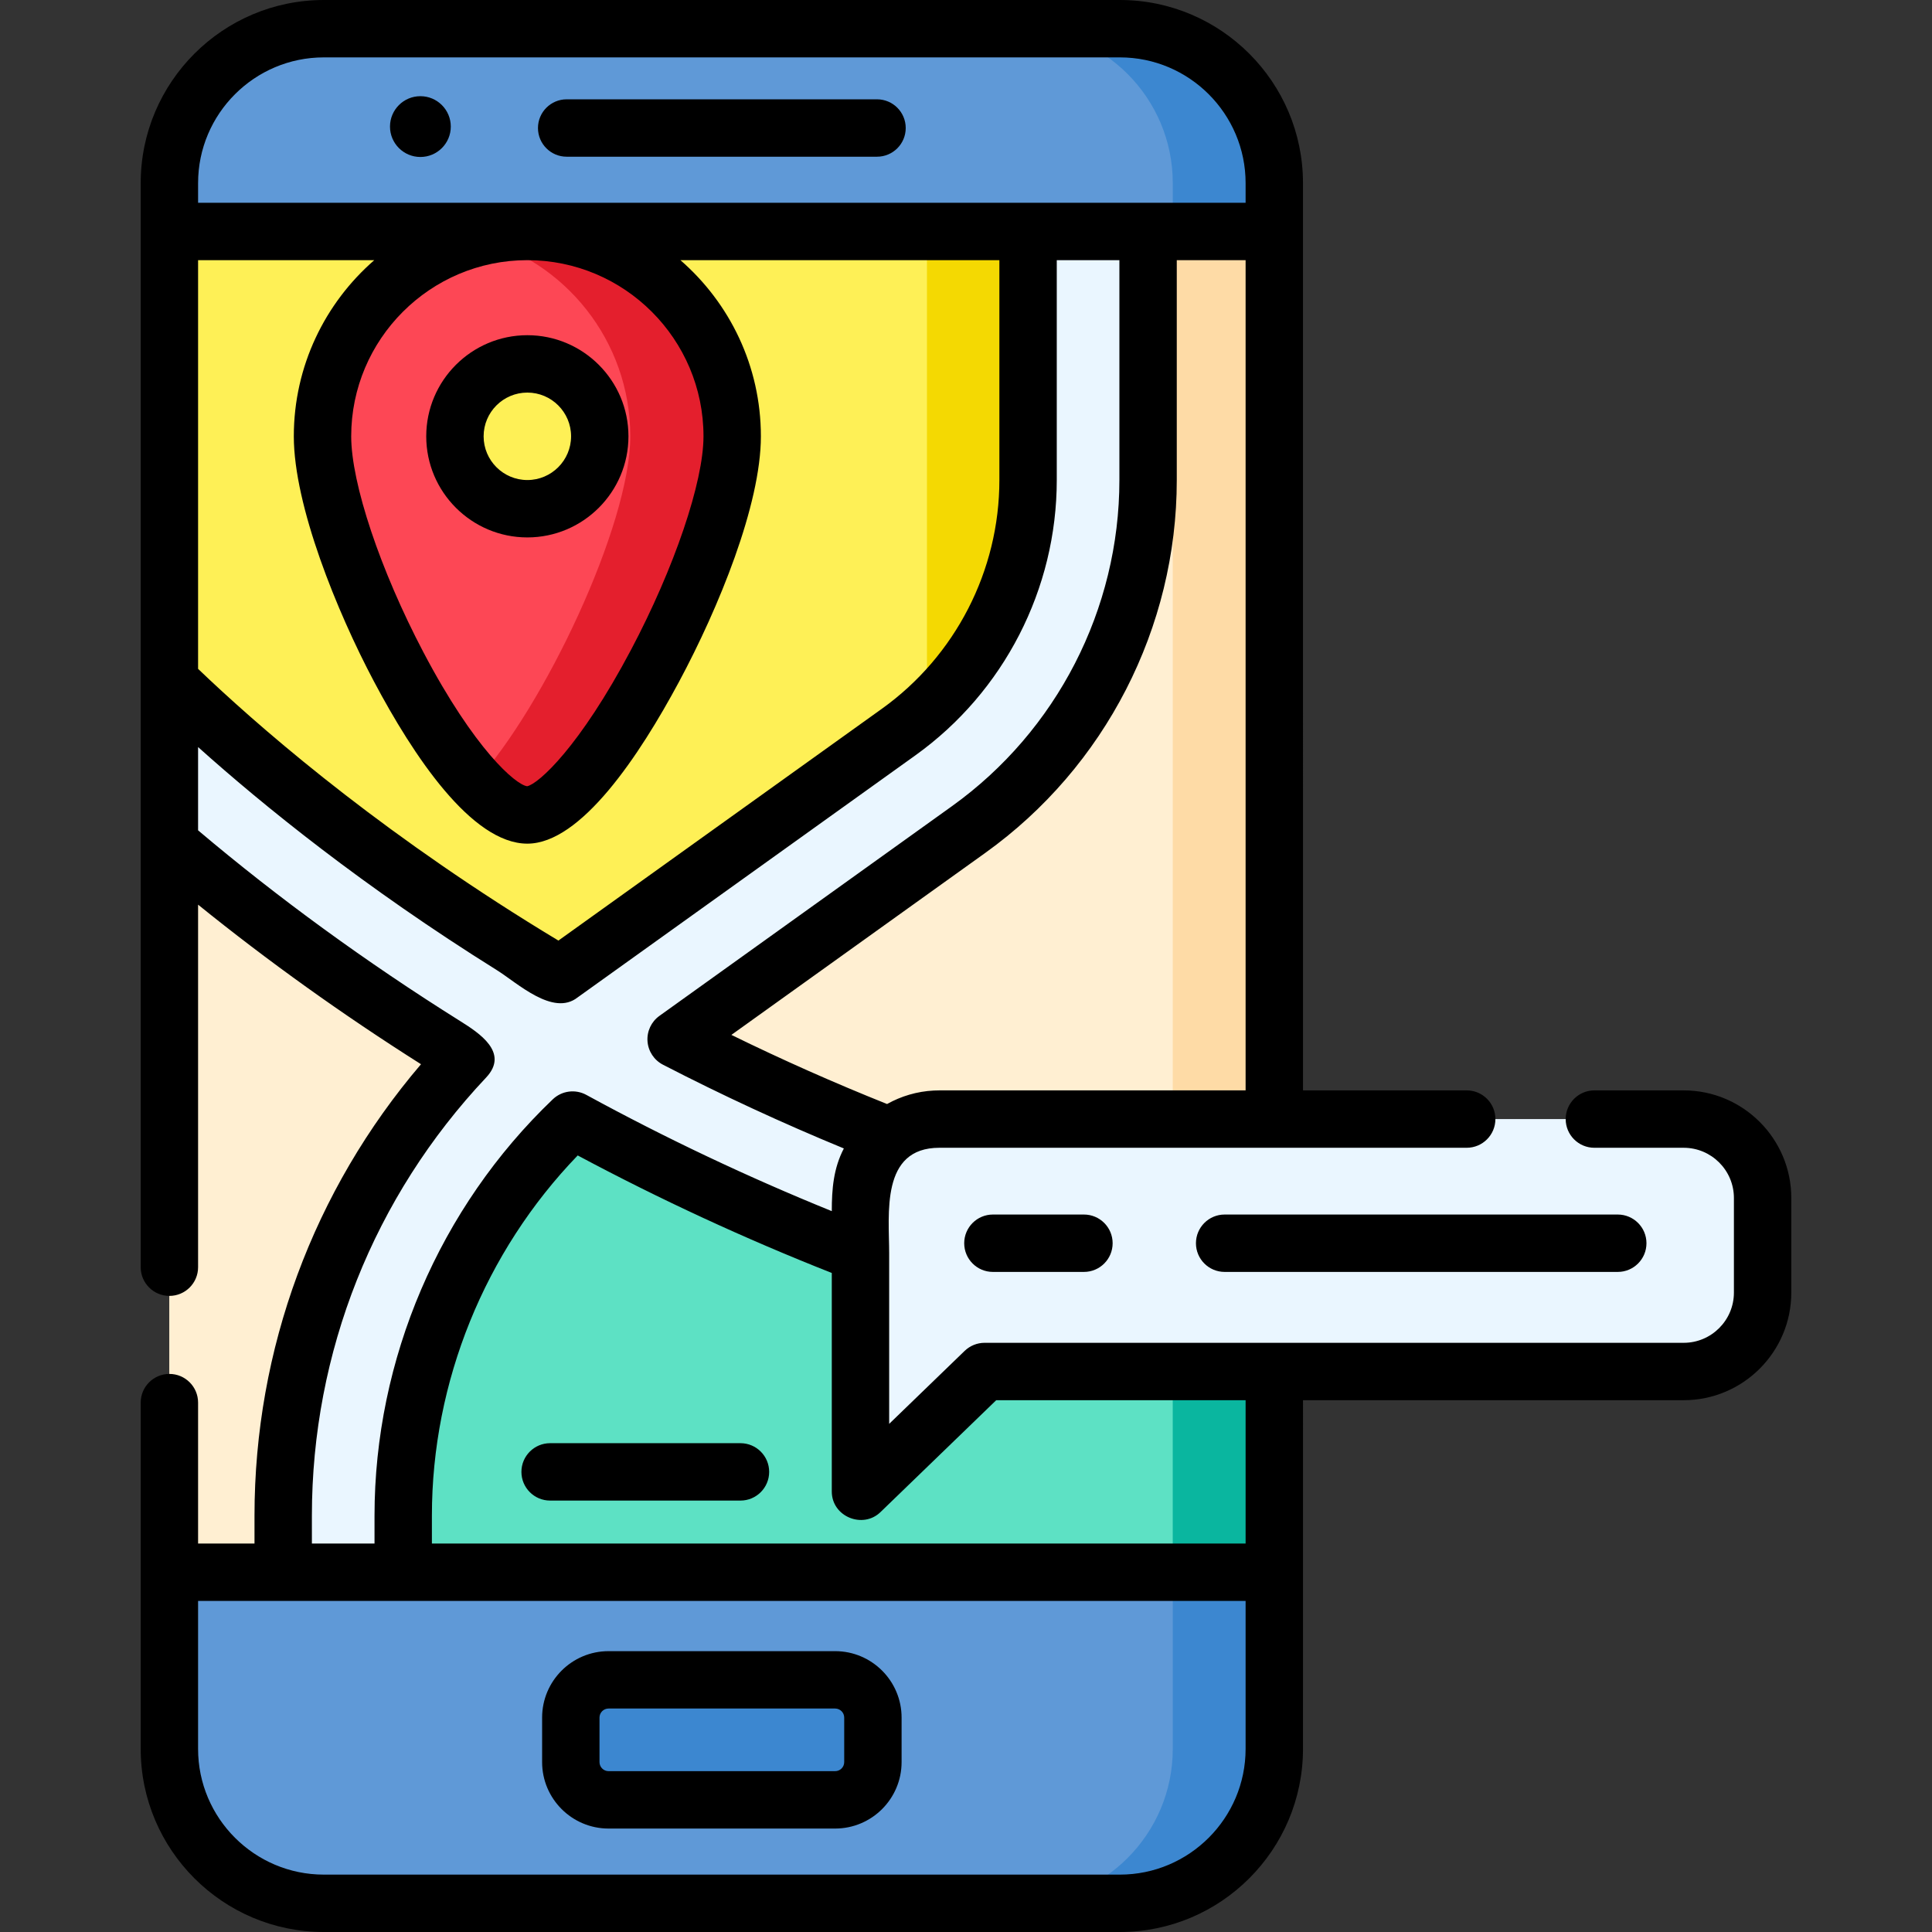 <svg id="Capa_1" enable-background="new 0 0 504.998 504.998" height="512" viewBox="0 0 504.998 504.998" width="512" xmlns="http://www.w3.org/2000/svg"><rect x="0" y="0" width="504.998" height="504.998" fill="#333333" stroke="none"/><g><g><path d="m333.084 47.867v409.262c0 22.293-18.075 40.368-40.368 40.368h-208.071c-22.293 0-40.368-18.075-40.368-40.368v-409.262c0-22.293 18.075-40.368 40.368-40.368h208.071c22.293 0 40.368 18.075 40.368 40.368z" fill="#7190f7"/><path d="m333.088 47.866v409.265c0 22.296-18.082 40.367-40.377 40.367h-208.067c-22.296 0-40.367-18.072-40.367-40.367v-409.265c0-22.296 18.072-40.367 40.367-40.367h208.067c22.296 0 40.377 18.072 40.377 40.367z" fill="#3c87d0"/><path d="m306.548 47.866v409.265c0 22.296-18.082 40.367-40.367 40.367h-181.537c-22.296 0-40.367-18.072-40.367-40.367v-409.265c0-22.296 18.072-40.367 40.367-40.367h181.537c22.285 0 40.367 18.072 40.367 40.367z" fill="#5f99d7"/><path d="m44.277 60.498h288.811v350.462h-288.811z" fill="#fedba6"/><path d="m44.277 60.498h262.261v350.462h-262.261z" fill="#ffefd2"/><path d="m268.723 60.498v64.993c0 22.863-9.735 44.612-26.429 59.867-2.33 2.127-4.802 4.123-7.395 5.987l-88.099 63.129c-.152.111-.304.223-.456.334-4.173-2.462-8.327-4.984-12.45-7.557-45.483-28.394-76.116-56.079-89.619-69.237v-117.516z" fill="#f4d902"/><path d="m242.295 60.498v124.86c-2.33 2.127-4.802 4.123-7.395 5.987l-88.099 63.129c-.152.111-.304.223-.456.334-4.173-2.462-8.327-4.984-12.45-7.557-45.483-28.394-76.116-56.079-89.619-69.237v-117.516z" fill="#fef056"/><path d="m333.088 358.234v52.726h-227.698v-14.78c0-39.253 16.269-76.652 44.277-103.415 28.637 15.63 58.419 29.002 88.889 39.922 22.296 7.992 44.987 14.658 67.981 19.996 8.814 2.056 17.657 3.9 26.551 5.551z" fill="#0ab69f"/><path d="m306.538 352.683v58.277h-201.148v-14.78c0-39.253 16.269-76.652 44.277-103.415 28.637 15.63 58.419 29.002 88.889 39.922 22.297 7.992 44.987 14.658 67.982 19.996z" fill="#5de1c4"/><path d="m218.294 470.455h-59.222c-5.451 0-9.87-4.419-9.87-9.87v-11.629c0-5.451 4.419-9.87 9.87-9.87h59.222c5.451 0 9.87 4.419 9.87 9.87v11.629c0 5.451-4.419 9.87-9.87 9.87z" fill="#3c87d0"/><path d="m137.846 60.498c-4.599 0-9.066.577-13.321 1.671-23.136 5.927-40.225 26.906-40.225 51.875 0 23.177 21.931 70.828 40.013 90.338 4.984 5.389 9.674 8.631 13.533 8.631 16.765 0 53.536-69.399 53.536-98.968s-23.967-53.547-53.536-53.547zm-18.933 53.546c0-10.454 8.479-18.933 18.933-18.933s18.923 8.479 18.923 18.933-8.469 18.933-18.923 18.933-18.933-8.478-18.933-18.933z" fill="#e41f2d"/><path d="m124.525 62.17c-23.136 5.926-40.225 26.905-40.225 51.874 0 23.177 21.931 70.828 40.013 90.338 17.849-19.51 40.438-67.161 40.438-90.338 0-24.969-17.089-45.948-40.226-51.874zm13.321 70.807c-10.454 0-18.933-8.479-18.933-18.933s8.479-18.933 18.933-18.933 18.923 8.479 18.923 18.933c0 10.455-8.469 18.933-18.923 18.933z" fill="#fd4755"/><g fill="#eaf6ff"><path d="m249.827 303.402c-24.933-8.891-49.389-19.524-73.1-31.769l76.442-54.797c29.378-21.049 46.923-55.198 46.923-91.347v-64.988h-31.369v64.987c0 26.057-12.645 50.676-33.824 65.852l-88.102 63.137c-.151.108-.303.216-.454.335-4.175-2.466-8.329-4.987-12.45-7.561-45.484-28.394-76.117-56.074-89.617-69.238v42.488c17.177 14.711 41.288 33.478 71.985 52.721 1.774 1.114 3.548 2.217 5.333 3.299-30.211 32.061-47.572 74.873-47.572 119.655v14.786h31.369v-14.786c0-39.254 16.268-76.647 44.273-103.408 28.643 15.63 58.421 29 88.892 39.914 30.839 11.055 62.445 19.589 94.527 25.549v-31.931c-28.231-5.548-56.062-13.196-83.256-22.898z"/><path d="m440.094 358.493h-182.727l-32.45 31.369v-76.723c0-11.392 9.235-20.627 20.627-20.627h194.55c11.392 0 20.627 9.235 20.627 20.627v24.727c0 11.392-9.235 20.627-20.627 20.627z"/></g></g><g><path d="m164.271 114.045c0-14.573-11.856-26.429-26.429-26.429s-26.43 11.856-26.43 26.429 11.856 26.429 26.43 26.429 26.429-11.856 26.429-26.429zm-37.859 0c0-6.302 5.127-11.429 11.43-11.429s11.429 5.127 11.429 11.429-5.127 11.429-11.429 11.429-11.43-5.127-11.43-11.429z"/><path d="m193.548 377.229h-49.757c-4.142 0-7.5 3.358-7.5 7.5s3.358 7.5 7.5 7.5h49.757c4.142 0 7.5-3.358 7.5-7.5s-3.358-7.5-7.5-7.5z"/><path d="m312.604 324.962c0 4.142 3.358 7.5 7.5 7.5h102.759c4.142 0 7.5-3.358 7.5-7.5s-3.358-7.5-7.5-7.5h-102.759c-4.143 0-7.5 3.358-7.5 7.5z"/><path d="m259.53 317.462c-4.142 0-7.5 3.358-7.5 7.5s3.358 7.5 7.5 7.5h23.797c4.142 0 7.5-3.358 7.5-7.5s-3.358-7.5-7.5-7.5z"/><path d="m440.094 285.012h-23.346c-4.142 0-7.5 3.358-7.5 7.5s3.358 7.5 7.5 7.5h23.346c7.238 0 13.127 5.889 13.127 13.127v24.727c0 7.238-5.889 13.127-13.127 13.127h-107.006-.005-75.717c-1.945 0-3.814.756-5.213 2.107l-19.737 19.08v-44.573c0-10.255-2.32-27.596 13.127-27.596h137.833c4.142 0 7.5-3.358 7.5-7.5s-3.358-7.5-7.5-7.5h-42.789l-.005-237.144c.001-26.393-21.472-47.867-47.866-47.867h-208.071c-26.395 0-47.868 21.474-47.868 47.868v283.361c0 4.142 3.358 7.5 7.5 7.5s7.5-3.358 7.5-7.5v-94.763c18.198 14.715 37.718 28.708 58.268 41.705-28.133 32.968-43.521 74.523-43.521 118.006v7.283h-14.747v-36.836c0-4.142-3.358-7.5-7.5-7.5s-7.5 3.358-7.5 7.5v90.505c0 26.395 21.474 47.868 47.868 47.868h208.071c26.395 0 47.868-21.474 47.868-47.868l.005-91.136h99.505c15.51 0 28.127-12.618 28.127-28.127v-24.726c0-15.51-12.617-28.128-28.127-28.128zm-179.695 80.982h65.185v37.467h-212.692v-7.283c0-34.988 13.828-69 38.112-94.162 21.518 11.496 43.717 21.769 66.413 30.72v57.127c0 6.571 8.102 9.848 12.713 5.393zm-14.855-80.982c-.485 0-.966.012-1.445.037-4.423.225-8.577 1.482-12.234 3.526-13.742-5.494-27.375-11.542-40.692-18.068l66.365-47.573c31.343-22.457 50.055-58.885 50.055-97.444v-57.49h17.991v217.013h-80.04zm-193.767-217.012h46.057c-12.873 11.2-21.035 27.682-21.035 46.045 0 18.125 11.287 45.852 20.952 64.088 10.248 19.336 25.522 42.385 40.091 42.385 14.009 0 29.303-23.031 39.667-42.352 10.333-19.264 21.375-46.225 21.375-64.121 0-18.363-8.162-34.845-21.035-46.045h83.375v57.489c0 23.646-11.474 45.985-30.692 59.756l-84.573 60.607c-2.746-1.652-5.455-3.313-8.094-4.962-42.153-26.314-71.316-51.905-86.088-66.059v-106.831zm58.894 102.477c-11.288-21.464-18.872-44.142-18.872-56.432 0-25.388 20.655-46.043 46.043-46.043s46.042 20.655 46.042 46.043c0 11.941-7.603 34.351-18.918 55.763-13.426 25.404-24.196 35.09-27.173 35.703-2.974-.372-13.729-9.567-27.122-35.034zm-26.026-155.477h208.071c18.123 0 32.868 14.745 32.868 32.868v5.132h-273.807v-5.131c0-18.124 14.744-32.869 32.868-32.869zm-3.122 381.178c0-42.685 16.169-83.353 45.53-114.511 6.176-6.554-1.891-11.71-6.808-14.797-24.471-15.339-47.49-32.094-68.469-49.832v-21.766c16.855 15.113 43.179 36.516 78.143 58.342 5.297 3.309 14.655 12.14 21.055 7.1l88.294-63.275c23.141-16.581 36.956-43.478 36.956-71.949v-57.488h16.369v57.487c0 33.735-16.371 65.604-43.792 85.252l-76.442 54.797c-2.122 1.521-3.3 4.036-3.11 6.64.189 2.604 1.719 4.922 4.039 6.12 15.369 7.938 31.234 15.281 47.282 21.889-2.72 5.227-3.152 10.616-3.152 16.388-21.935-8.897-43.381-19.049-64.159-30.388-2.866-1.563-6.414-1.094-8.774 1.161-29.609 28.294-46.591 67.961-46.591 108.831v7.283h-16.371zm211.193 93.82h-208.071c-18.124 0-32.868-14.745-32.868-32.868v-38.669l273.807.003v38.666c-.001 18.123-14.745 32.868-32.868 32.868z"/><path d="m109.885 41.032c4.388 0 7.945-3.557 7.945-7.945s-3.557-7.945-7.945-7.945-7.945 3.557-7.945 7.945 3.557 7.945 7.945 7.945z"/><path d="m148.118 40.96h81.125c4.142 0 7.5-3.358 7.5-7.5s-3.358-7.5-7.5-7.5h-81.125c-4.142 0-7.5 3.358-7.5 7.5s3.358 7.5 7.5 7.5z"/><path d="m218.294 431.588h-59.223c-9.578 0-17.37 7.792-17.37 17.37v11.629c0 9.578 7.792 17.37 17.37 17.37h59.223c9.578 0 17.37-7.792 17.37-17.37v-11.629c0-9.578-7.792-17.37-17.37-17.37zm2.37 28.998c0 1.307-1.063 2.37-2.37 2.37h-59.223c-1.307 0-2.37-1.063-2.37-2.37v-11.629c0-1.307 1.063-2.37 2.37-2.37h59.223c1.307 0 2.37 1.063 2.37 2.37z"/></g></g></svg>